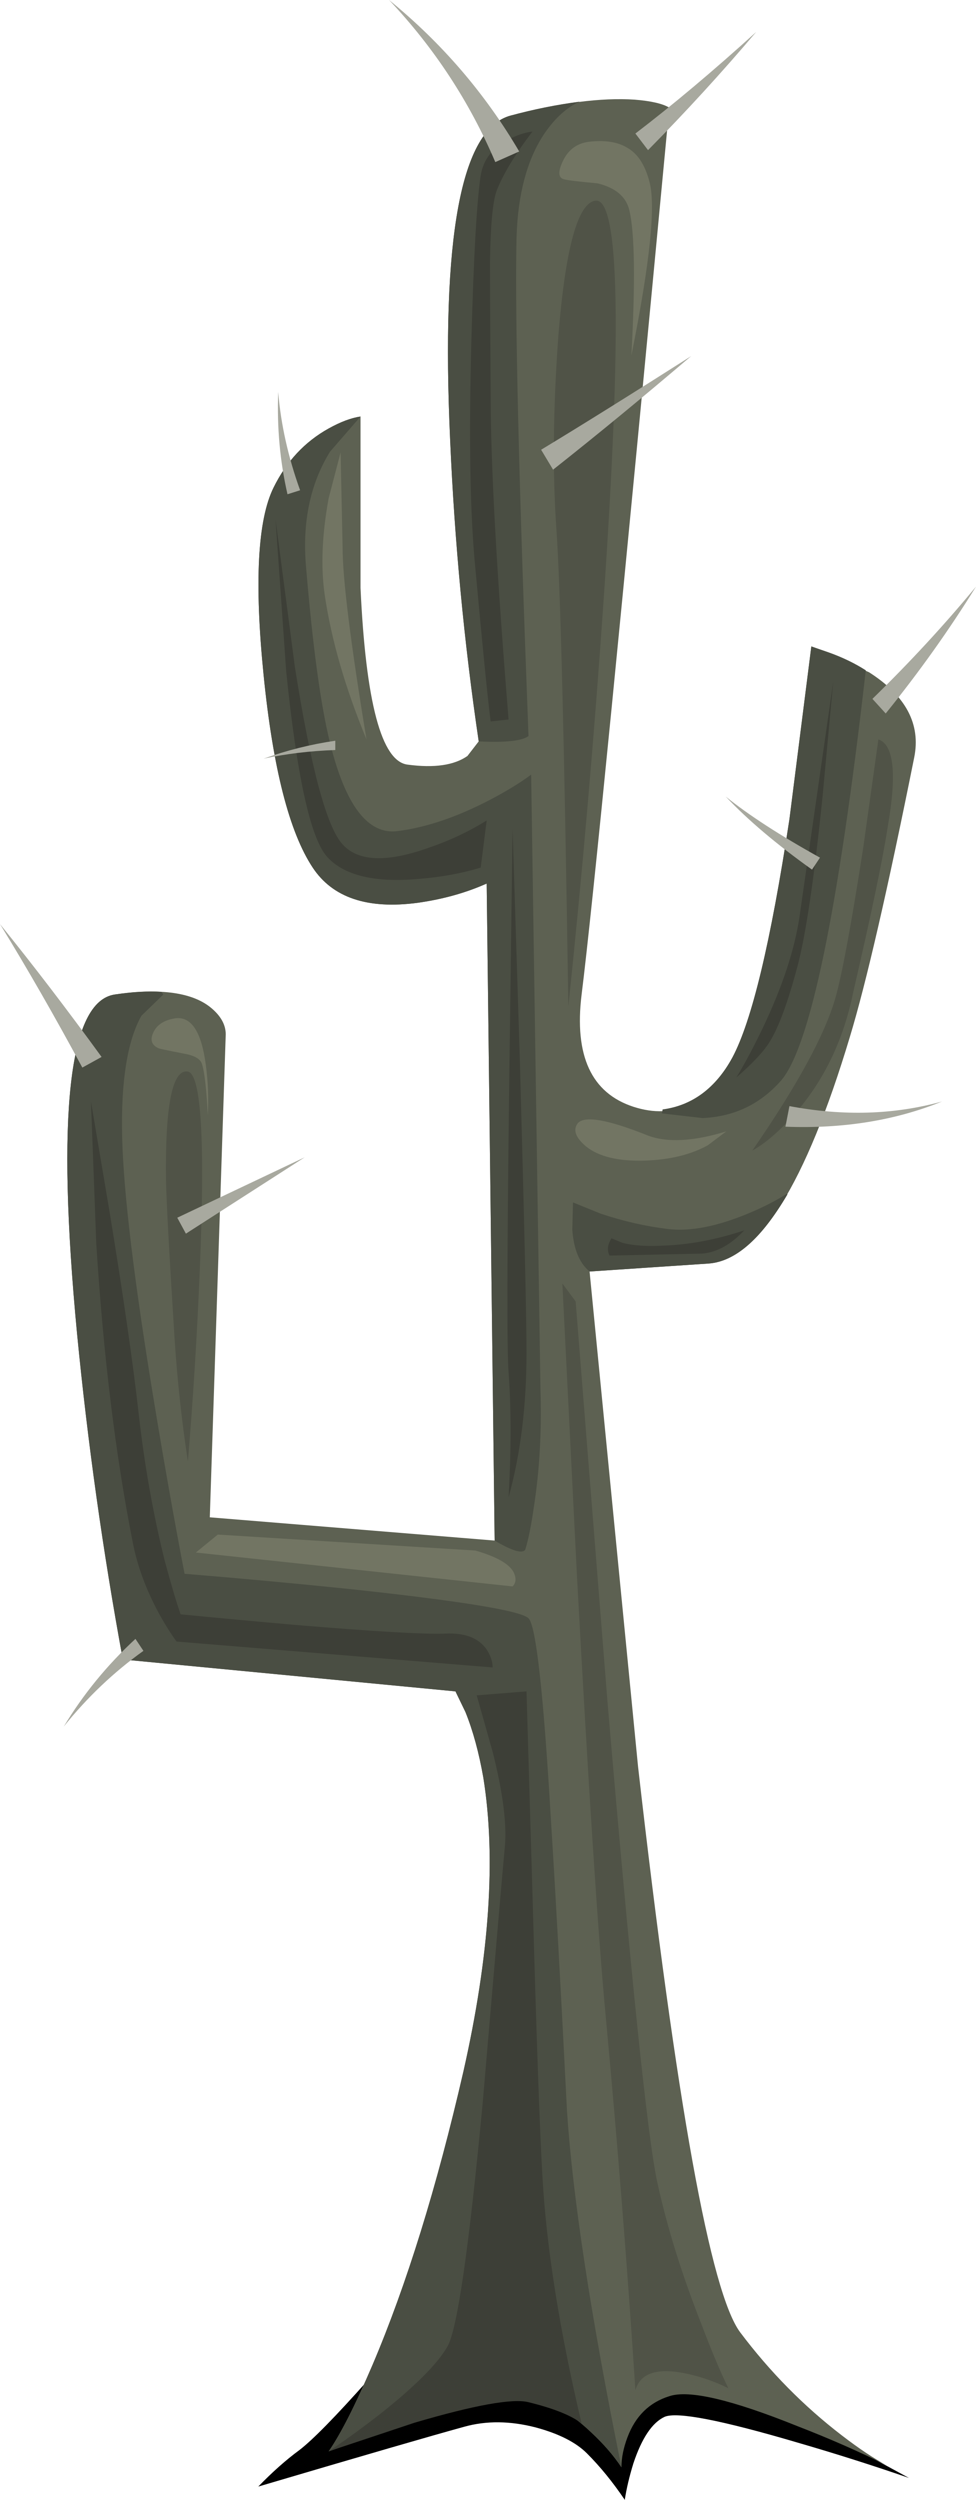 <?xml version="1.0" encoding="iso-8859-1"?>
<!-- Generator: Adobe Illustrator 15.1.0, SVG Export Plug-In . SVG Version: 6.00 Build 0)  -->
<!DOCTYPE svg PUBLIC "-//W3C//DTD SVG 1.1//EN" "http://www.w3.org/Graphics/SVG/1.1/DTD/svg11.dtd">
<svg version="1.1" id="buildings" xmlns="http://www.w3.org/2000/svg" xmlns:xlink="http://www.w3.org/1999/xlink" x="0px" y="0px"
	 width="73.5px" height="188.15px" viewBox="0 0 73.5 188.15" style="enable-background:new 0 0 73.5 188.15;" xml:space="preserve"
	>
<symbol  id="FlashAICB_x2F_buildings_x2F__x3C_Path_x3E__x5F_28" viewBox="0 -12.65 49 12.651">
	<g id="Layer_1_2_">
		<path style="fill-rule:evenodd;clip-rule:evenodd;" d="M49-11c-2.7,0.933-5.483,1.817-8.35,2.65C34.883-6.65,31.533-6,30.6-6.4
			c-0.934-0.434-1.717-1.6-2.35-3.5c-0.3-0.967-0.517-1.883-0.65-2.75c-0.9,1.333-1.85,2.5-2.85,3.5
			c-0.833,0.833-2.117,1.483-3.85,1.95c-1.933,0.5-3.733,0.517-5.4,0.05C13.067-7.817,7.9-9.317,0-11.65
			c1.067,1.1,2.1,2.017,3.1,2.75c1,0.767,2.717,2.517,5.15,5.25C10.883-3.017,13.6-2.4,16.4-1.8C22-0.567,25.2,0.033,26,0
			c1.667-0.133,5.75-1.883,12.25-5.25C42.25-7.35,45.833-9.267,49-11z"/>
	</g>
</symbol>
<g>
	
		<use xlink:href="#FlashAICB_x2F_buildings_x2F__x3C_Path_x3E__x5F_28"  width="49" height="12.651" y="-12.65" transform="matrix(1 0 0 -1 19.45 175.5)" style="overflow:visible;opacity:0.41;"/>
	<path style="fill-rule:evenodd;clip-rule:evenodd;fill:#5D6152;" d="M50.4,8.1C46.8,46.233,44.6,68.483,43.8,74.85
		c-0.566,4.6,0.733,7.417,3.9,8.45c3.1,1,5.583-0.233,7.45-3.7c1.466-2.733,2.899-8.717,4.3-17.95l1.649-13l4.351,1.95
		c2.767,1.767,3.899,3.9,3.399,6.4c-2,9.967-3.616,16.983-4.85,21.05c-3.333,11.1-6.884,16.784-10.65,17.05L44.4,95.7l3.649,37.25
		c2.9,25.434,5.467,39.633,7.7,42.6s4.783,5.55,7.65,7.75c1.3,0.998,2.425,1.748,3.375,2.25c-2.094-1.042-4.335-2.025-6.726-2.95
		c-4.967-2-8.184-2.75-9.649-2.25c-1.5,0.467-2.551,1.5-3.15,3.101c-0.3,0.8-0.45,1.55-0.45,2.25c-0.6-0.9-1.366-1.783-2.3-2.65
		c-1.9-1.8-3.717-2.7-5.45-2.7s-4.633,0.7-8.7,2.101l-5.6,2.05c0.9-1.3,2-3.467,3.3-6.5c2.567-6.033,4.85-13.4,6.85-22.1
		c1.966-8.7,2.466-16.067,1.5-22.101c-0.334-1.899-0.784-3.55-1.351-4.95l-0.75-1.55L9.25,124.9c-1.5-8.134-2.65-16.317-3.45-24.551
		c-1.566-16.5-0.617-25,2.85-25.5s5.9-0.15,7.3,1.05c0.7,0.6,1.05,1.25,1.05,1.95l-1.2,36.35l21.45,1.75l-0.6-49.45
		c-1.567,0.7-3.3,1.183-5.2,1.45c-3.767,0.5-6.4-0.383-7.9-2.65c-1.767-2.667-3-7.5-3.7-14.5c-0.7-6.966-0.45-11.667,0.75-14.1
		c0.967-1.967,2.35-3.45,4.15-4.45c0.9-0.5,1.7-0.8,2.4-0.9v12.9c0.4,8.633,1.583,13.067,3.55,13.3c2,0.267,3.5,0.05,4.5-0.65
		l0.85-1.1c-1.1-7.433-1.816-14.983-2.15-22.65C33.2,17.85,34.717,9.7,38.45,8.7c3.733-0.967,6.85-1.367,9.35-1.2
		C49.033,7.6,49.9,7.8,50.4,8.1z"/>
	<g>
		<path style="fill-rule:evenodd;clip-rule:evenodd;fill:#4A4E43;" d="M8.65,74.85c1.3-0.2,2.467-0.267,3.5-0.2l0.15,0.2l-1.65,1.6
			C9.583,78.35,9.1,81.4,9.2,85.6c0.1,4.2,0.917,10.933,2.45,20.2c0.767,4.634,1.517,8.851,2.25,12.65
			c4.1,0.333,8.25,0.717,12.45,1.149c8.4,0.9,12.883,1.634,13.45,2.2c0.566,0.533,1.134,5.65,1.7,15.351
			c0.333,5.267,0.733,12.517,1.2,21.75c0.434,6.533,1.8,15.466,4.1,26.8c-0.6-0.9-1.366-1.783-2.3-2.65c-1.9-1.8-3.717-2.7-5.45-2.7
			s-4.633,0.7-8.7,2.101l-5.6,2.05c0.9-1.3,2-3.467,3.3-6.5c2.567-6.033,4.85-13.4,6.85-22.1c1.966-8.7,2.466-16.067,1.5-22.101
			c-0.334-1.899-0.784-3.55-1.351-4.95l-0.75-1.55L9.25,124.9c-1.5-8.134-2.65-16.317-3.45-24.551
			C4.233,83.85,5.183,75.35,8.65,74.85z"/>
		<path style="fill-rule:evenodd;clip-rule:evenodd;fill:#4A4E43;" d="M20.6,36.7c0.967-1.967,2.35-3.45,4.15-4.45
			c0.9-0.5,1.7-0.8,2.4-0.9L24.85,34c-1.5,2.433-2.1,5.333-1.8,8.7c0.5,5.966,1.1,10.367,1.8,13.2c1.167,4.733,2.867,6.95,5.1,6.65
			c2.133-0.267,4.45-1.05,6.95-2.35c1.267-0.667,2.3-1.3,3.1-1.9l0.7,46.25c0.1,3.167-0.066,6.134-0.5,8.9
			c-0.2,1.399-0.417,2.467-0.65,3.2c-0.233,0.3-1,0.066-2.3-0.7l-0.6-49.45c-1.567,0.7-3.3,1.183-5.2,1.45
			c-3.767,0.5-6.4-0.383-7.9-2.65c-1.767-2.667-3-7.5-3.7-14.5C19.15,43.833,19.4,39.133,20.6,36.7z"/>
		<path style="fill-rule:evenodd;clip-rule:evenodd;fill:#4A4E43;" d="M43.65,7.65C42.684,8.083,41.8,8.883,41,10.05
			c-1.3,1.934-2,4.534-2.1,7.8C38.767,23.683,39.066,36.2,39.8,55.4c-0.5,0.367-1.75,0.5-3.75,0.4
			c-1.1-7.433-1.816-14.983-2.15-22.65C33.2,17.85,34.717,9.7,38.45,8.7C40.15,8.233,41.884,7.883,43.65,7.65z"/>
		<path style="fill-rule:evenodd;clip-rule:evenodd;fill:#4A4E43;" d="M61.1,48.65L62.4,49.1c1.033,0.367,1.966,0.816,2.8,1.35
			c-2.066,18.1-4.2,28.4-6.4,30.9c-1.566,1.767-3.533,2.7-5.899,2.8L49.85,83.8l0.051-0.3c2.233-0.3,3.983-1.6,5.25-3.9
			c1.466-2.733,2.899-8.717,4.3-17.95L61.1,48.65z"/>
		<path style="fill-rule:evenodd;clip-rule:evenodd;fill:#4A4E43;" d="M44.4,95.7c-0.767-0.634-1.2-1.684-1.301-3.15l0.051-2.05
			l2.1,0.85c1.7,0.566,3.384,0.95,5.05,1.15c1.667,0.2,3.667-0.183,6-1.15c1.134-0.467,2.117-0.967,2.95-1.5l0.05,0.05
			c-1.967,3.333-3.95,5.067-5.95,5.2L44.4,95.7z"/>
	</g>
	<path style="fill-rule:evenodd;clip-rule:evenodd;fill:#3D3F37;" d="M38,139.2c0.2-1.733-0.1-4.184-0.9-7.351l-1.2-4.25l3.75-0.3
		l0.449,15.25c0.301,10.8,0.551,17.884,0.75,21.25c0.301,5.367,1.284,11.566,2.95,18.601c-0.767-0.601-2.1-1.134-4-1.601
		c-1.2-0.3-4.066,0.217-8.6,1.55l-6.45,2.15c1.2-0.8,2.467-1.717,3.8-2.75c2.7-2.134,4.417-3.85,5.15-5.15
		c0.733-1.267,1.617-7.366,2.649-18.3C37.316,146.967,37.866,140.6,38,139.2z"/>
	<path style="fill-rule:evenodd;clip-rule:evenodd;fill:#3D3F37;" d="M6.85,82.9l1.4,8.3c1.033,6.3,1.767,11.383,2.2,15.25
		c0.433,3.833,1.083,7.5,1.95,11c0.467,1.733,0.867,3.083,1.2,4.05c2.733,0.267,5.617,0.533,8.65,0.8c6.033,0.5,9.8,0.717,11.3,0.65
		c1.467-0.066,2.5,0.333,3.101,1.2c0.3,0.466,0.449,0.916,0.449,1.35l-23.8-1.95c-0.4-0.533-0.85-1.25-1.35-2.149
		c-0.967-1.801-1.617-3.567-1.95-5.301c-1.3-6.566-2.217-14.066-2.75-22.5L6.85,82.9z"/>
	<path style="fill-rule:evenodd;clip-rule:evenodd;fill:#3D3F37;" d="M38.6,62.35l0.551,17.5c0.333,12.167,0.5,19.483,0.5,21.95
		c0,4-0.45,7.634-1.351,10.9c0.2-3.566,0.2-6.7,0-9.4c-0.133-1.666-0.116-8.983,0.05-21.95L38.6,62.35z"/>
	<path style="fill-rule:evenodd;clip-rule:evenodd;fill:#3D3F37;" d="M22.2,50.15c1.2,7.633,2.4,12.1,3.6,13.4
		c1.167,1.3,3.333,1.383,6.5,0.25c1.567-0.533,3.017-1.216,4.351-2.05L36.2,65.3c-1.434,0.434-2.983,0.717-4.65,0.85
		c-3.367,0.3-5.683-0.267-6.95-1.7c-1.233-1.434-2.25-6.083-3.05-13.95l-0.8-11.4L22.2,50.15z"/>
	<path style="fill-rule:evenodd;clip-rule:evenodd;fill:#3D3F37;" d="M55.45,81.1c0.633-1.033,1.316-2.317,2.05-3.85
		c1.434-3.033,2.333-5.767,2.7-8.2l2.55-17.75l-0.8,8.6c-0.634,6.2-1.267,10.483-1.9,12.85c-0.7,2.633-1.383,4.5-2.05,5.6
		C57.566,79.083,56.717,80,55.45,81.1z"/>
	<path style="fill-rule:evenodd;clip-rule:evenodd;fill:#3D3F37;" d="M35.8,42.8c-0.4-4.033-0.5-9.767-0.3-17.2
		c0.167-6.267,0.4-10.4,0.7-12.4c0.2-1.2,0.899-2.1,2.1-2.7c0.634-0.333,1.233-0.533,1.8-0.6c-1.3,1.7-2.199,3.184-2.699,4.45
		C37.1,15.183,36.934,17,36.9,19.8c0,1.733,0.017,5.034,0.05,9.9c0,5.267,0.45,13.417,1.35,24.45l-1.35,0.15
		C36.75,52.8,36.366,48.967,35.8,42.8z"/>
	<path style="fill-rule:evenodd;clip-rule:evenodd;fill:#3D3F37;" d="M46.05,93.2l0.851,0.35c0.8,0.2,1.816,0.267,3.05,0.2
		c1.967-0.067,4-0.45,6.1-1.15c-1,1.066-2.05,1.65-3.149,1.75l-7,0.15C45.7,94.1,45.75,93.667,46.05,93.2z"/>
	<path style="fill-rule:evenodd;clip-rule:evenodd;fill:#505347;" d="M43.35,97.95l2.4,30.149c1.767,20.733,3.017,32.784,3.75,36.15
		s1.85,6.95,3.35,10.75c0.733,1.934,1.4,3.517,2,4.75c-1-0.5-2.05-0.866-3.149-1.1c-2.2-0.467-3.483-0.051-3.851,1.25
		c-0.6-9.233-1.35-18.667-2.25-28.301c-0.566-6.033-1.283-17.017-2.149-32.949L42.35,96.6L43.35,97.95z"/>
	<path style="fill-rule:evenodd;clip-rule:evenodd;fill:#505347;" d="M14.15,80.65c1,0.2,1.3,5.15,0.9,14.85
		c-0.2,4.866-0.5,9.7-0.9,14.5c-0.467-3.066-0.8-6.134-1-9.2c-0.4-6.333-0.617-10.333-0.65-12
		C12.433,83.167,12.983,80.45,14.15,80.65z"/>
	<path style="fill-rule:evenodd;clip-rule:evenodd;fill:#505347;" d="M44.85,15.1c1.801-0.2,2,9.85,0.601,30.15
		c-0.7,10.167-1.584,20.333-2.65,30.5c-0.3-19.767-0.6-31.733-0.899-35.9c-0.301-4.3-0.25-9.167,0.149-14.6
		C42.583,18.65,43.517,15.267,44.85,15.1z"/>
	<path style="fill-rule:evenodd;clip-rule:evenodd;fill:#505347;" d="M66.15,55.65c1.166,0.4,1.399,2.6,0.699,6.6
		c-0.366,2.4-1.233,6.55-2.6,12.45c-0.733,3.6-2.217,6.667-4.45,9.2c-1.133,1.267-2.184,2.167-3.149,2.7
		c3.366-4.867,5.449-8.684,6.25-11.45c0.5-1.733,1.199-5.5,2.1-11.3L66.15,55.65z"/>
	<g>
		<g>
			<path style="fill-rule:evenodd;clip-rule:evenodd;fill:#A8A99F;" d="M37.3,12.2c-1.933-4.534-4.6-8.6-8-12.2
				c3.967,3.233,7.233,7.033,9.8,11.4L37.3,12.2z"/>
		</g>
	</g>
	<g>
		<g>
			<path style="fill-rule:evenodd;clip-rule:evenodd;fill:#A8A99F;" d="M47.85,10.05c2.834-2.167,5.867-4.716,9.101-7.65
				c-2.601,3.067-5.316,6.033-8.15,8.9L47.85,10.05z"/>
		</g>
	</g>
	<g>
		<g>
			<path style="fill-rule:evenodd;clip-rule:evenodd;fill:#A8A99F;" d="M40.75,33.85c3.033-1.833,6.8-4.184,11.3-7.05
				c-3.6,3.067-7.066,5.917-10.399,8.55L40.75,33.85z"/>
		</g>
	</g>
	<g>
		<g>
			<path style="fill-rule:evenodd;clip-rule:evenodd;fill:#A8A99F;" d="M21.65,37.2c-0.566-2.467-0.8-5.034-0.7-7.7
				c0.2,2.433,0.75,4.9,1.65,7.4L21.65,37.2z"/>
		</g>
	</g>
	<g>
		<g>
			<path style="fill-rule:evenodd;clip-rule:evenodd;fill:#A8A99F;" d="M65.7,52.6c2.833-2.767,5.434-5.583,7.8-8.45
				c-2,3.233-4.267,6.417-6.8,9.55L65.7,52.6z"/>
		</g>
	</g>
	<g>
		<g>
			<path style="fill-rule:evenodd;clip-rule:evenodd;fill:#A8A99F;" d="M59.45,83.25c4.066,0.767,7.899,0.65,11.5-0.35
				c-3.533,1.434-7.467,2.067-11.8,1.9L59.45,83.25z"/>
		</g>
	</g>
	<g>
		<g>
			<path style="fill-rule:evenodd;clip-rule:evenodd;fill:#A8A99F;" d="M6.2,80.35c-2.067-3.833-4.133-7.434-6.2-10.8
				c2.533,3.133,5.083,6.467,7.65,10L6.2,80.35z"/>
		</g>
	</g>
	<g>
		<g>
			<polygon style="fill-rule:evenodd;clip-rule:evenodd;fill:#A8A99F;" points="13.35,91.65 22.95,87.1 14,92.85 			"/>
		</g>
	</g>
	<g>
		<g>
			<path style="fill-rule:evenodd;clip-rule:evenodd;fill:#A8A99F;" d="M10.8,124.25c-2.233,1.6-4.233,3.5-6,5.7
				c1.467-2.434,3.267-4.634,5.4-6.601L10.8,124.25z"/>
		</g>
	</g>
	<g>
		<g>
			<path style="fill-rule:evenodd;clip-rule:evenodd;fill:#A8A99F;" d="M25.25,56.45c-1.9,0.066-3.7,0.283-5.4,0.65
				c1.767-0.633,3.566-1.083,5.4-1.35V56.45z"/>
		</g>
	</g>
	<g>
		<g>
			<path style="fill-rule:evenodd;clip-rule:evenodd;fill:#A8A99F;" d="M61.15,65.45c-2.667-1.9-4.834-3.733-6.5-5.5
				c1.733,1.4,4.1,2.933,7.1,4.6L61.15,65.45z"/>
		</g>
	</g>
	<path style="fill-rule:evenodd;clip-rule:evenodd;fill:#727563;" d="M44.55,10.65c1.101-0.1,1.983,0.05,2.65,0.45
		c0.8,0.433,1.366,1.283,1.7,2.55c0.5,1.767,0.05,6.133-1.351,13.1c0.3-5.567,0.25-9.2-0.149-10.9
		c-0.233-1.033-1.034-1.717-2.4-2.05c-1.434-0.133-2.267-0.233-2.5-0.3c-0.467-0.1-0.5-0.567-0.1-1.4
		C42.833,11.2,43.55,10.717,44.55,10.65z"/>
	<path style="fill-rule:evenodd;clip-rule:evenodd;fill:#727563;" d="M54.7,85.15l-1.4,1.05c-1.267,0.7-2.833,1.083-4.7,1.15
		c-2,0.066-3.483-0.283-4.449-1.05c-0.801-0.667-1.017-1.25-0.65-1.75c0.5-0.6,2.25-0.3,5.25,0.9
		C50.217,86.017,52.2,85.917,54.7,85.15z"/>
	<path style="fill-rule:evenodd;clip-rule:evenodd;fill:#727563;" d="M13.15,76.65c1.233-0.2,2.017,0.967,2.35,3.5
		c0.167,1.233,0.217,2.5,0.15,3.8c-0.1-2-0.25-3.3-0.45-3.9c-0.133-0.367-0.583-0.617-1.35-0.75c-1.2-0.233-1.833-0.367-1.9-0.4
		c-0.534-0.233-0.667-0.633-0.4-1.2C11.817,77.133,12.35,76.783,13.15,76.65z"/>
	<path style="fill-rule:evenodd;clip-rule:evenodd;fill:#727563;" d="M25.65,34.05l0.15,7.15c0,2.367,0.6,7.183,1.8,14.45
		c-1.6-3.867-2.65-7.5-3.15-10.9c-0.3-2.1-0.2-4.517,0.3-7.25L25.65,34.05z"/>
	<path style="fill-rule:evenodd;clip-rule:evenodd;fill:#727563;" d="M35.8,116.7c1.733,0.5,2.717,1.1,2.95,1.8
		c0.134,0.366,0.083,0.667-0.15,0.9l-23.85-2.551l1.65-1.35L35.8,116.7z"/>
</g>
</svg>
